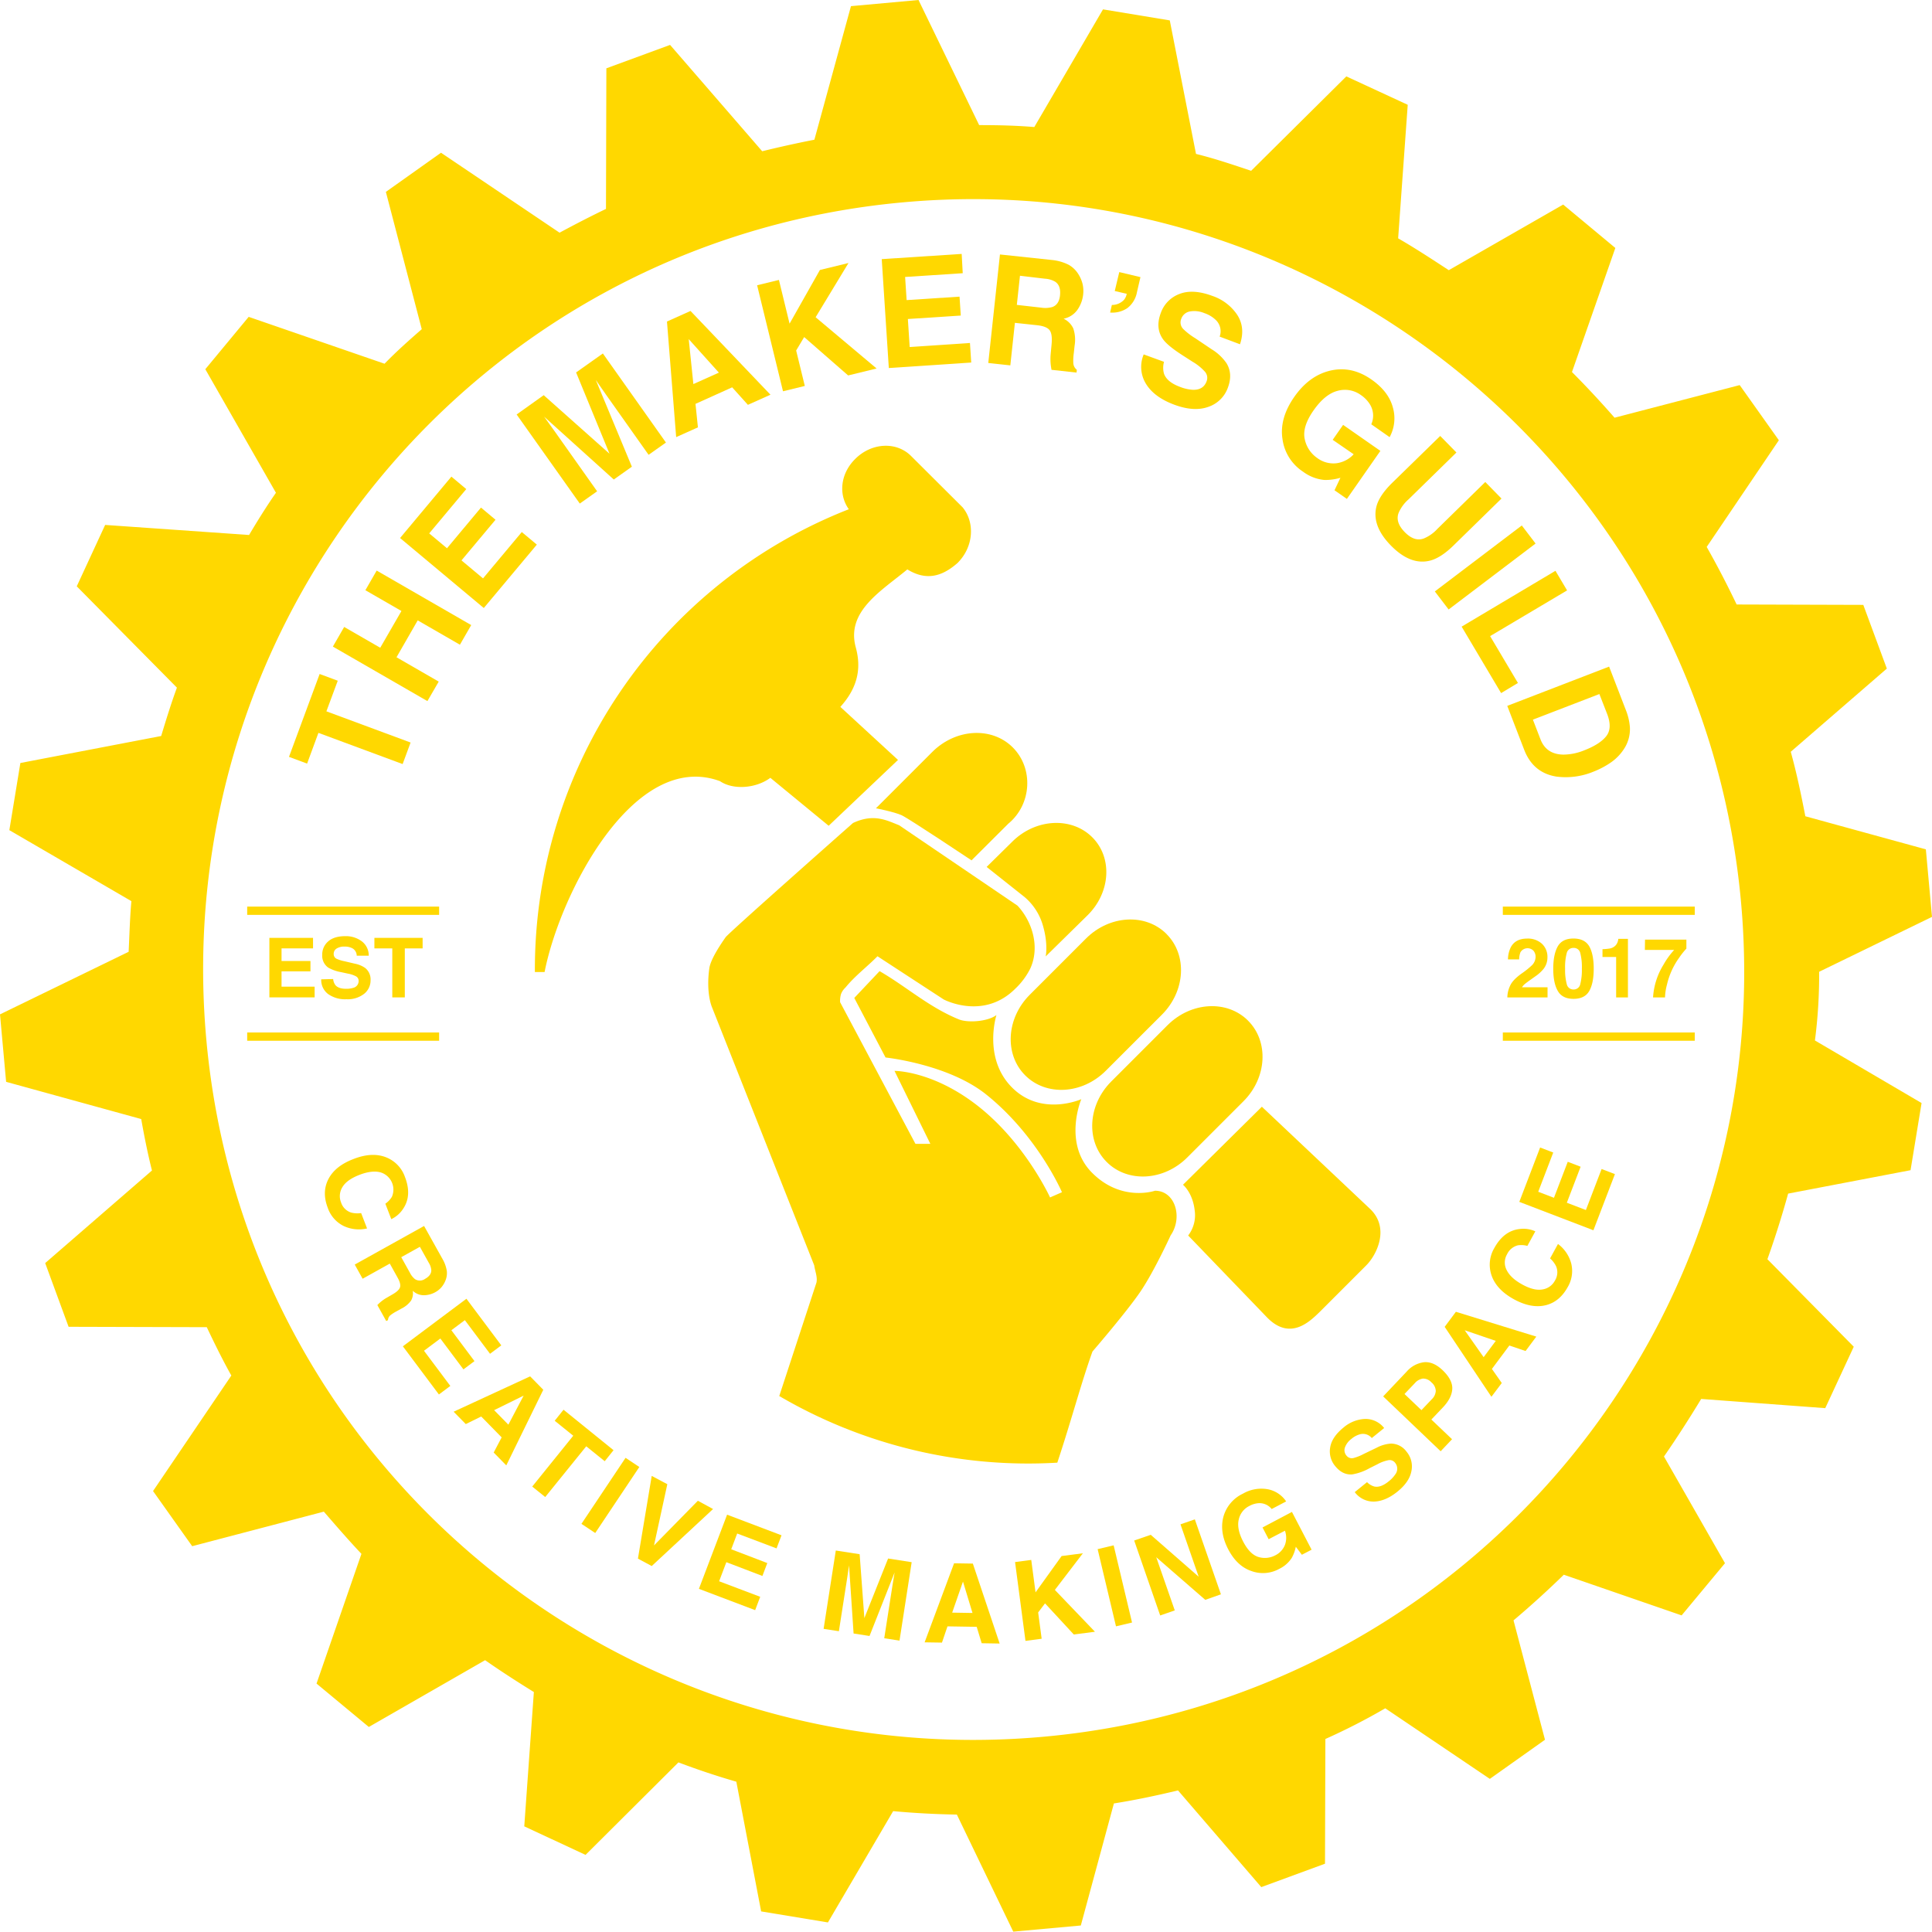 <svg xmlns="http://www.w3.org/2000/svg" xmlns:xlink="http://www.w3.org/1999/xlink" viewBox="0 0 700.77 700.64"><defs><style>.a,.e{fill:none;}.b{clip-path:url(#a);}.c,.f{fill:#ffd800;}.d{fill:#231f20;}.e{stroke:#ffd800;stroke-miterlimit:10;stroke-width:3px;}.f{fill-rule:evenodd;}</style><clipPath id="a" transform="translate(-11.61 -11.6)"><rect class="a" width="723.99" height="723.84"/></clipPath></defs><title>makers-guild</title><g class="b"><g class="b"><path class="c" d="M671.45,364.08l40.93-19.91-2.23-24.5-43.71-12c-1.53-7.93-3.2-15.87-5.29-23.39L696,254.11,687.46,231l-45.94-.14c-3.34-7-7-14.06-10.86-20.88l26.17-38.7-14.2-20-45.39,11.83c-5-5.71-10.16-11.27-15.45-16.57l15.73-45L578.6,85.8l-41.49,23.8c-6.12-4-12.11-7.94-18.37-11.55l3.48-48.44-22.27-10.3L465.42,73.55c-6.68-2.23-13.22-4.46-20-6.12L435.91,19l-24.22-4L386.77,57.68c-6.68-.56-13.22-.7-20-.7l-22-45.38-24.5,2.23L307,62.28c-6.4,1.25-12.67,2.64-18.93,4.18L254.66,27.89l-23.11,8.49-.14,51C225.71,90.12,220.14,93,214.57,96l-43-29-20,14.2L164.59,131c-4.59,4-9.19,8.08-13.5,12.53l-49.28-17L86.08,145.52l25.62,44.82c-3.48,5-6.68,10.16-9.75,15.31L49.75,202l-10.3,22.27,36.33,36.75c-2.09,5.71-3.9,11.56-5.71,17.54L19,288.35l-4,24.36,44.27,25.75c-.56,6.12-.7,12.39-1,18.37L11.61,379.53,13.83,404l49,13.5c1.11,6.27,2.36,12.53,3.9,18.66L28,469.74l8.49,23.11,50.12.14c2.78,5.85,5.71,11.83,8.91,17.54l-28.4,41.9,14.2,20,47.75-12.53c4.46,5.15,8.91,10.3,13.64,15.31l-16.29,47.05L145.39,638l42.18-24.22c5.71,4,11.83,7.93,17.68,11.55l-3.48,48.72L224,684.4l33.69-33.55c7,2.65,14.06,5,21,7l9,47.05,24.22,4,23.66-40.37c7.52.7,15.31,1.12,23.11,1.25l20.46,42.46,24.5-2.23,12-44.27c7.93-1.25,15.73-2.92,23.25-4.73l30.21,35.08,23.11-8.49.14-45.24a229,229,0,0,0,21.72-11.13L552,656.83l20-14.19-11.41-43.3c6.27-5.29,12.39-10.86,18.24-16.56l42.73,14.75,15.73-18.93-22.13-38.7c4.73-6.82,9.19-13.78,13.5-20.88l45,3.34L684,500.08l-31.32-31.74q4.17-11.69,7.52-23.8l44.4-8.49,4-24.36L669.92,389a186.92,186.92,0,0,0,1.53-24.92M643,337.62c14.57,153.84-98.78,289.86-252.61,303.9S100.5,542.74,86.47,388.9,185.24,99,339.08,85C491.84,71,628.4,183.79,643,337.62" transform="translate(-11.61 -11.6)"/></g><path class="c" d="M125.16,355.6H113.73v4.58h10.49v3.75H113.73v5.55h12v3.88H109.32V351.78h15.83Z" transform="translate(-11.61 -11.6)"/><path class="c" d="M132.45,366.71a4.38,4.38,0,0,0,.82,2.21q1.12,1.33,3.84,1.33a8.27,8.27,0,0,0,2.65-.35,2.51,2.51,0,0,0,1.93-2.5,1.85,1.85,0,0,0-.94-1.66,10.26,10.26,0,0,0-3-1l-2.34-.51a14.56,14.56,0,0,1-4.74-1.66,5.26,5.26,0,0,1-2.18-4.67,6.2,6.2,0,0,1,2.14-4.82q2.14-1.92,6.27-1.92A9.62,9.62,0,0,1,142.8,353a6.43,6.43,0,0,1,2.56,5.25H141a3.09,3.09,0,0,0-1.74-2.77,6,6,0,0,0-2.69-.54,5.12,5.12,0,0,0-2.85.7,2.23,2.23,0,0,0-1.07,2,1.85,1.85,0,0,0,1.05,1.73,13.06,13.06,0,0,0,2.87.89l3.79.89a9.64,9.64,0,0,1,3.73,1.57,5.28,5.28,0,0,1,1.93,4.41,6.19,6.19,0,0,1-2.29,4.91,9.65,9.65,0,0,1-6.46,2,10.56,10.56,0,0,1-6.71-1.93,6.37,6.37,0,0,1-2.44-5.29Z" transform="translate(-11.61 -11.6)"/><path class="c" d="M164.9,351.78v3.82h-6.46v17.77H153.9V355.6h-6.49v-3.82Z" transform="translate(-11.61 -11.6)"/><path class="c" d="M559.33,369.2q.89-2.12,4.22-4.5a30.94,30.94,0,0,0,3.74-3,4.37,4.37,0,0,0,1.3-3,3.38,3.38,0,0,0-.75-2.24,3,3,0,0,0-4.73.53,7,7,0,0,0-.47,2.61h-4.06a10.25,10.25,0,0,1,1-4.38q1.67-3.18,5.94-3.18a7.54,7.54,0,0,1,5.37,1.87,6.46,6.46,0,0,1,2,4.94,6.68,6.68,0,0,1-1.41,4.19,14,14,0,0,1-3,2.71l-1.67,1.19q-1.57,1.11-2.15,1.61a4.74,4.74,0,0,0-1,1.16h9.27v3.68H558.35A10,10,0,0,1,559.33,369.2Z" transform="translate(-11.61 -11.6)"/><path class="c" d="M588.05,354.84q1.63,2.86,1.63,8.12t-1.63,8.1q-1.63,2.84-5.69,2.84t-5.69-2.84Q575,368.21,575,363t1.63-8.12q1.63-2.86,5.69-2.86T588.05,354.84Zm-8.15,13.72a2.42,2.42,0,0,0,2.46,1.94,2.39,2.39,0,0,0,2.44-1.94,20.77,20.77,0,0,0,.58-5.6,20.54,20.54,0,0,0-.58-5.68,2.36,2.36,0,0,0-2.44-1.85,2.4,2.4,0,0,0-2.46,1.85,19.78,19.78,0,0,0-.6,5.68A20,20,0,0,0,579.9,368.56Z" transform="translate(-11.61 -11.6)"/><path class="c" d="M592.86,358.72v-2.84a18.38,18.38,0,0,0,2.76-.26,3.9,3.9,0,0,0,2-1.11,3.69,3.69,0,0,0,.82-1.52,3.53,3.53,0,0,0,.16-.85h3.49v21.24h-4.28V358.72Z" transform="translate(-11.61 -11.6)"/><path class="c" d="M623.29,355.68a26.38,26.38,0,0,0-2.61,3.29,27,27,0,0,0-4.42,9.72,20,20,0,0,0-.72,4.69H611.2A25.51,25.51,0,0,1,615,361.49a28.13,28.13,0,0,1,3.86-5.33H608.23l.06-3.75h15Z" transform="translate(-11.61 -11.6)"/><g class="b"><line class="d" x1="545.1" y1="330.34" x2="614.72" y2="330.34"/><line class="e" x1="545.1" y1="330.34" x2="614.72" y2="330.34"/><line class="d" x1="614.72" y1="376" x2="545.1" y2="376"/><line class="e" x1="614.72" y1="376" x2="545.1" y2="376"/><line class="d" x1="89.66" y1="330.34" x2="159.28" y2="330.34"/><line class="e" x1="89.66" y1="330.34" x2="159.28" y2="330.34"/><line class="d" x1="159.28" y1="376" x2="89.66" y2="376"/><line class="e" x1="159.28" y1="376" x2="89.66" y2="376"/></g><path class="c" d="M127.55,256.07l6.57,2.44L130,269.61l30.54,11.32-2.89,7.81-30.54-11.32L123,288.57l-6.57-2.44Z" transform="translate(-11.61 -11.6)"/><path class="c" d="M166.64,265.9l-34.29-19.77,4.1-7.12,13.08,7.54,7.69-13.33-13.08-7.54,4.1-7.12,34.29,19.77-4.1,7.12-15.31-8.83L155.43,250l15.31,8.83Z" transform="translate(-11.61 -11.6)"/><path class="c" d="M180.73,189l-13.44,16.07,6.45,5.39,12.33-14.75,5.27,4.41L179,214.86l7.81,6.53,14.06-16.81,5.46,4.56-19.24,23-30.37-25.39,18.62-22.27Z" transform="translate(-11.61 -11.6)"/><path class="c" d="M220.57,146.69l9.71-6.88,22.88,32.31-6.29,4.45-15.47-21.85q-.67-.94-1.85-2.66t-1.83-2.63l13.08,31.45-6.56,4.65-25.28-22.81q.65.92,1.88,2.6t1.89,2.63l15.47,21.85-6.29,4.45L199,161.94l9.82-7,23.87,21.24Z" transform="translate(-11.61 -11.6)"/><path class="c" d="M253.53,128.22l8.54-3.83,29,30.38-8.18,3.67-5.71-6.35-13.3,6,.88,8.52-7.89,3.54Zm9.58,22.69,9.25-4.15-10.94-12.16Z" transform="translate(-11.61 -11.6)"/><path class="c" d="M286.23,115.07l7.91-1.93L298,129l11-19.47L319.37,107l-11.92,19.67,22.12,18.59-10.33,2.52L303.3,133.86l-2.91,4.87,3.14,12.86-7.91,1.93Z" transform="translate(-11.61 -11.6)"/><path class="c" d="M360.81,110.7l-20.9,1.36.55,8.39,19.19-1.25.45,6.86-19.19,1.25.66,10.16L363.43,136l.46,7.1L334,145.09l-2.57-39.5,29-1.89Z" transform="translate(-11.61 -11.6)"/><path class="c" d="M399.19,107.62a9.79,9.79,0,0,1,3.39,3.15,12.33,12.33,0,0,1,1.62,3.52,11.12,11.12,0,0,1,.28,4.22,11.86,11.86,0,0,1-2,5.36,8,8,0,0,1-5.09,3.33,7.39,7.39,0,0,1,3.52,3.53,13,13,0,0,1,.47,6.28l-.28,2.64a19.9,19.9,0,0,0-.18,3.68,3.3,3.3,0,0,0,1.28,2.41l-.11,1-9.08-1q-.23-1.35-.31-2.17a19.35,19.35,0,0,1,0-3.43l.34-3.66q.35-3.77-.76-5.16t-4.55-1.76l-8-.86-1.66,15.43-8-.87,4.24-39.36,18.83,2A17.25,17.25,0,0,1,399.19,107.62Zm-17.62,4-1.14,10.57,8.85,1a9.47,9.47,0,0,0,4-.22q2.45-.87,2.81-4.18.39-3.58-1.74-5a8.2,8.2,0,0,0-3.73-1.1Z" transform="translate(-11.61 -11.6)"/><path class="c" d="M414.9,122.22a6,6,0,0,0,4.39-1.85,4.74,4.74,0,0,0,1-2.21l-4.34-1,1.64-6.87,7.68,1.83L424,117.6a9.4,9.4,0,0,1-3.46,5.74,9.71,9.71,0,0,1-6.27,1.62Z" transform="translate(-11.61 -11.6)"/><path class="c" d="M433.82,142.84a8,8,0,0,0,0,4.33q1.08,3,5.76,4.74a15.17,15.17,0,0,0,4.77,1.08q3.75.07,4.91-3.08a3.38,3.38,0,0,0-.57-3.45,18.81,18.81,0,0,0-4.51-3.65l-3.69-2.37q-5.44-3.51-7.08-5.86-2.8-4-.77-9.42a11.38,11.38,0,0,1,6.74-6.92q4.89-1.94,12,.7a17.64,17.64,0,0,1,9,6.87q3,4.66,1,10.66L454,133.7a5.67,5.67,0,0,0-1.23-5.87,11,11,0,0,0-4.28-2.64,9.38,9.38,0,0,0-5.35-.61,4.08,4.08,0,0,0-3.08,2.69,3.39,3.39,0,0,0,.71,3.64,23.93,23.93,0,0,0,4.36,3.36l5.94,4a17.68,17.68,0,0,1,5.42,5.08q2.35,3.85.51,8.81a11.36,11.36,0,0,1-7.07,7q-5.18,1.9-12.36-.76-7.33-2.72-10.3-7.59a11.68,11.68,0,0,1-.82-10.66Z" transform="translate(-11.61 -11.6)"/><path class="c" d="M509,165.5a7.75,7.75,0,0,0-.52-7.27,11.29,11.29,0,0,0-3.22-3.32,9.86,9.86,0,0,0-8.51-1.54q-4.58,1.2-8.72,7.13t-3.17,10.37a11,11,0,0,0,4.48,6.82,9.81,9.81,0,0,0,7,1.94,10.31,10.31,0,0,0,6.27-3.26L495,171.13l3.78-5.42,13.52,9.43-12.15,17.42-4.49-3.13,2.14-4.53a18.94,18.94,0,0,1-5.79.79,15.19,15.19,0,0,1-7.76-3,16.75,16.75,0,0,1-7.46-11.84q-1.16-7.49,4.27-15.28T494.26,146q7.66-1.73,14.79,3.25,6.19,4.32,7.76,10.08a14.24,14.24,0,0,1-1.16,10.83Z" transform="translate(-11.61 -11.6)"/><path class="c" d="M534,169.73l5.88,6-17.37,17a13.75,13.75,0,0,0-3.58,4.86q-1.33,3.4,2.19,7t6.93,2.32a13.75,13.75,0,0,0,4.93-3.48l17.37-17,5.88,6-17.38,17q-4.51,4.42-8.39,5.48-7.16,1.9-14.34-5.43T510.95,195q1.14-3.86,5.65-8.28Z" transform="translate(-11.61 -11.6)"/><path class="c" d="M537.05,232.67l-5-6.55,31.54-23.92,5,6.55Z" transform="translate(-11.61 -11.6)"/><path class="c" d="M575.8,218.64l4.22,7.11-27.92,16.58,10.09,17L556.09,263l-14.32-24.11Z" transform="translate(-11.61 -11.6)"/><path class="c" d="M602.8,275.34a13.08,13.08,0,0,1-2.26,8.1,17.62,17.62,0,0,1-4.95,4.93,30.62,30.62,0,0,1-5.84,3.06,26.3,26.3,0,0,1-13.62,1.85q-8.44-1.36-11.67-9.73l-6.14-15.92,36.94-14.24,6.14,15.92A20.9,20.9,0,0,1,602.8,275.34Zm-11.07-12-24.11,9.29,2.75,7.13q2.11,5.47,8.33,5.55a20.32,20.32,0,0,0,7.5-1.54q5.64-2.17,8-5.11t.31-8.2Z" transform="translate(-11.61 -11.6)"/><path class="c" d="M152,431.52a11.85,11.85,0,0,1,6.5,7q2.59,6.71-.66,11.52a10.4,10.4,0,0,1-4.3,3.77l-2.16-5.61a8.2,8.2,0,0,0,2.38-2.5,6.53,6.53,0,0,0-4.26-8.9q-3.14-.78-7.66,1t-6.06,4.44a6.13,6.13,0,0,0-.46,5.51,5.63,5.63,0,0,0,3.63,3.66,9.09,9.09,0,0,0,3.65.19l2.15,5.58a13,13,0,0,1-8.57-.93,11.5,11.5,0,0,1-5.68-6.54q-2.21-5.73.24-10.45t9-7.23Q146.76,429.26,152,431.52Z" transform="translate(-11.61 -11.6)"/><path class="c" d="M173.68,472.63a7.11,7.11,0,0,1-.45,3.33,9,9,0,0,1-1.41,2.44,8.08,8.08,0,0,1-2.39,1.94,8.63,8.63,0,0,1-4,1.06,5.78,5.78,0,0,1-4.11-1.62,5.38,5.38,0,0,1-.61,3.57,9.47,9.47,0,0,1-3.53,2.92l-1.69.94a14.54,14.54,0,0,0-2.26,1.44,2.4,2.4,0,0,0-.89,1.77l-.63.35-3.23-5.8q.7-.71,1.16-1.09a14.33,14.33,0,0,1,2-1.43l2.32-1.34q2.39-1.37,2.75-2.62t-.87-3.44L153,469.93l-9.86,5.49-2.86-5.14,25.15-14,6.7,12A12.54,12.54,0,0,1,173.68,472.63Zm-9.77-8.79-6.76,3.76,3.15,5.66a6.91,6.91,0,0,0,1.82,2.3,3.24,3.24,0,0,0,3.66-.09q2.29-1.27,2.27-3.15a6,6,0,0,0-.91-2.68Z" transform="translate(-11.61 -11.6)"/><path class="c" d="M189.35,502.64l-9.13-12.2-4.89,3.66,8.38,11.2-4,3-8.38-11.2-5.93,4.44,9.55,12.76-4.14,3.1-13.07-17.47,23.05-17.25,12.65,16.91Z" transform="translate(-11.61 -11.6)"/><path class="c" d="M203.9,510.83l4.77,4.86-13.42,27.43-4.57-4.66,2.89-5.5-7.42-7.57-5.59,2.75-4.41-4.49Zm-13.06,12.26,5.16,5.26,5.54-10.53Z" transform="translate(-11.61 -11.6)"/><path class="c" d="M234.15,537.61l-3.2,4-6.7-5.41L209.37,554.6l-4.71-3.8,14.88-18.44-6.73-5.43,3.2-4Z" transform="translate(-11.61 -11.6)"/><path class="c" d="M227.51,567.65l-5-3.32,16-23.95,5,3.32Z" transform="translate(-11.61 -11.6)"/><path class="c" d="M264.74,555.95l5.51,3L248,579.63l-5-2.69,5-30,5.66,3-4.83,22.21Z" transform="translate(-11.61 -11.6)"/><path class="c" d="M293.28,573.23,279,567.83l-2.16,5.72,13.08,5-1.77,4.68-13.08-5-2.62,6.92,14.9,5.64-1.83,4.84-20.4-7.73L275.34,561l19.74,7.48Z" transform="translate(-11.61 -11.6)"/><path class="c" d="M333.74,576.9l8.55,1.33-4.41,28.45-5.54-.86,3-19.24q.13-.83.38-2.32t.38-2.3L327,605l-5.78-.9-1.65-24.71q-.13.81-.34,2.31t-.34,2.33l-3,19.24-5.54-.86L314.77,574l8.65,1.34,1.71,23.17Z" transform="translate(-11.61 -11.6)"/><path class="c" d="M357.67,578.63l6.81.11,9.72,29-6.52-.11-1.8-5.95-10.6-.17-2,5.89-6.29-.1Zm-.69,17.9,7.37.12-3.45-11.39Z" transform="translate(-11.61 -11.6)"/><path class="c" d="M379.79,578.19l5.87-.78,1.56,11.76L396.68,576l7.71-1-10.16,13.29,14.54,15.17-7.67,1-10.44-11.29-2.49,3.29,1.27,9.54-5.87.78Z" transform="translate(-11.61 -11.6)"/><path class="c" d="M422.22,600.12l-5.82,1.38-6.66-28,5.81-1.38Z" transform="translate(-11.61 -11.6)"/><path class="c" d="M423,570.37l6-2.07,17.39,15.2-6.6-19L445,562.7l9.46,27.19-5.68,2L431,576.43l6.72,19.29-5.29,1.84Z" transform="translate(-11.61 -11.6)"/><path class="c" d="M472.87,558.95a5.64,5.64,0,0,0-4.87-2.11,8.22,8.22,0,0,0-3.23,1,7.18,7.18,0,0,0-3.86,5q-.77,3.36,1.66,8t5.61,5.54a8,8,0,0,0,5.9-.59,7.15,7.15,0,0,0,3.6-3.83,7.5,7.5,0,0,0,0-5.14l-5.91,3.08-2.22-4.26L480.22,560l7.13,13.7-3.53,1.84-2.2-2.91a13.8,13.8,0,0,1-1.44,4,11,11,0,0,1-4.52,4,12.18,12.18,0,0,1-10.15.81q-5.22-1.77-8.41-7.9t-1.76-11.71a13.12,13.12,0,0,1,7.08-8.44,13.31,13.31,0,0,1,9.11-1.6,10.35,10.35,0,0,1,6.59,4.4Z" transform="translate(-11.61 -11.6)"/><path class="c" d="M507.46,549.2a5.85,5.85,0,0,0,2.71,1.6q2.28.44,5.1-1.85a11,11,0,0,0,2.45-2.59,3.35,3.35,0,0,0-.11-4.21,2.46,2.46,0,0,0-2.37-.92,13.68,13.68,0,0,0-4,1.47l-2.85,1.43a19.38,19.38,0,0,1-6.29,2.26q-3.52.28-6.18-3a8.27,8.27,0,0,1-1.83-6.79q.6-3.78,4.89-7.25a12.83,12.83,0,0,1,7.63-3.07,8.58,8.58,0,0,1,7.06,3.29l-4.49,3.64a4.12,4.12,0,0,0-4.13-1.41,7.94,7.94,0,0,0-3.24,1.7,6.81,6.81,0,0,0-2.37,3.12,3,3,0,0,0,.54,2.93,2.47,2.47,0,0,0,2.54.91,17.28,17.28,0,0,0,3.72-1.48l4.68-2.25a12.84,12.84,0,0,1,5.18-1.51,7,7,0,0,1,5.7,2.95,8.26,8.26,0,0,1,1.76,7q-.73,3.95-5.05,7.45T510,556.25a8.5,8.5,0,0,1-7-3.43Z" transform="translate(-11.61 -11.6)"/><path class="c" d="M538.37,515.47q-.21,3.28-3.45,6.68l-4.13,4.34,7.5,7.14L534.16,538,513.31,518.1l8.53-9a10,10,0,0,1,6.31-3.4q3.37-.3,6.75,2.92Q538.58,512.18,538.37,515.47Zm-10.68-3.83a4.84,4.84,0,0,0-2.9,1.66l-3.74,3.93,6.14,5.85,3.74-3.93a4.59,4.59,0,0,0,1.46-3A4.23,4.23,0,0,0,530.8,513,4,4,0,0,0,527.69,511.64Z" transform="translate(-11.61 -11.6)"/><path class="c" d="M535.62,492.87l4.07-5.46,29.17,9-3.9,5.23-5.88-2-6.33,8.5,3.58,5.1-3.76,5Zm14.13,11,4.4-5.91-11.26-3.85Z" transform="translate(-11.61 -11.6)"/><path class="c" d="M552.48,473.78a11.85,11.85,0,0,1,1.13-9.47q3.45-6.3,9.23-6.93a10.38,10.38,0,0,1,5.66.85l-2.89,5.28a8.21,8.21,0,0,0-3.45-.21,5.93,5.93,0,0,0-3.93,3.28,5.87,5.87,0,0,0-.11,5.72q1.43,2.9,5.68,5.23t7.3,1.77a6.14,6.14,0,0,0,4.51-3.21,5.64,5.64,0,0,0,.45-5.13,9.1,9.1,0,0,0-2.21-2.91l2.87-5.24a13,13,0,0,1,4.82,7.14,11.49,11.49,0,0,1-1.33,8.56q-3,5.39-8.13,6.56t-11.32-2.19Q554.14,479.25,552.48,473.78Z" transform="translate(-11.61 -11.6)"/><path class="c" d="M575,429.64l-5.45,14.23,5.71,2.19,5-13.06,4.67,1.79-5,13.06,6.91,2.65,5.7-14.88,4.83,1.85-7.8,20.37-26.88-10.3,7.55-19.72Z" transform="translate(-11.61 -11.6)"/><g class="b"><path class="f" d="M464.3,381.81c7.61,7.61,6.87,20.69-1.65,29.22l-20.4,20.4c-8.52,8.53-21.6,9.27-29.22,1.65s-6.87-20.69,1.66-29.22l20.4-20.4c8.53-8.52,21.61-9.27,29.22-1.65" transform="translate(-11.61 -11.6)"/><path class="f" d="M434.73,350.39c7.61,7.61,6.87,20.69-1.65,29.22L412.68,400c-8.52,8.53-21.61,9.27-29.22,1.65s-6.87-20.69,1.65-29.22l20.4-20.4c8.52-8.53,21.61-9.27,29.22-1.66" transform="translate(-11.61 -11.6)"/><path class="f" d="M329.35,304.76l20.4-20.4c8.52-8.52,21.61-9.27,29.22-1.65s6.87,20.69-1.66,27.68L364,323.66s-22.64-15.1-25.3-16.34-9.4-2.55-9.4-2.55" transform="translate(-11.61 -11.6)"/><path class="f" d="M383.34,337.05l-13.86-11,9.38-9.24c8.41-8.29,21.32-9,28.84-1.61s6.78,20.12-1.63,28.4L390.9,358.51s1-4.58-1.1-11.51a21.08,21.08,0,0,0-6.47-9.95" transform="translate(-11.61 -11.6)"/><path class="c" d="M442.6,459.76l28.48,29.58c8.32,8.64,15.38,1.84,19.12-1.8l17-17c3.71-3.71,8.7-13.54,1.3-20.51l-39.19-37-28.61,28.3s3.5,2.81,4.24,9.27a12.11,12.11,0,0,1-2.39,9.18" transform="translate(-11.61 -11.6)"/><path class="f" d="M395.18,542.13A178.78,178.78,0,0,1,294.32,518l-.07,0,13.51-41.21c.41-2.11-.54-4.13-.81-6.21l-37.06-93.57s-2.27-4.94-1-14.17c.49-3.59,4.8-9.69,5.91-11.29S321,310.12,321,310.12c7.6-3.58,12.35-.89,16.74.81l42.93,29.16c5.58,6,8.14,15.26,4.62,22.86a26.27,26.27,0,0,1-5.4,7.25c-11.61,11.61-26,3.91-26,3.91l-24-15.66c-3.8,3.86-8.18,7.12-11.61,11.34a6.25,6.25,0,0,0-1.63,2.4,8.85,8.85,0,0,0-.32,2.92l27.33,51.38h5.4l-13-26.46s14.28-.15,31,13.32,25.42,32.58,25.42,32.58l4.32-1.89s-8.78-20.5-27.54-35.5c-13.8-11-36.45-13.37-36.45-13.37l-11.34-21.6,9.18-9.72c9.82,5.67,17.88,13.09,28.89,17.55,3.26,1.24,10.31.76,13.5-1.62,0,0-5,15.63,5.68,26.3s25.1,4.21,25.1,4.21-6.76,16,3.92,26.71,22.81,6.5,22.81,6.5c7.4,0,10.14,9.77,5.67,16.2,0,0-5.85,12.8-10.82,20.19s-17.53,21.93-17.53,21.93c-4.17,11.63-7.56,24.69-12.75,40.31" transform="translate(-11.61 -11.6)"/><path class="c" d="M205.63,364.18h3.51c5.54-28.33,32.33-80.75,63.62-69.24,4.7,3.23,13,2.7,18.27-1.21l21.15,17.39,25.15-23.88L316.42,268c6.86-7.59,7.45-14.76,5.6-21.56-3.6-13.13,9.28-20.47,18.7-28.31,6.69,4.11,12.4,2.78,18.21-2.33,6-6,6.27-14.85,1.83-20.19L342,176.92c-5.34-5.26-14.31-4.75-20.19,1.15-5.37,5.31-6.15,12.87-2.32,18.24A179.22,179.22,0,0,0,205.62,363.6v.58" transform="translate(-11.61 -11.6)"/></g></g></svg>